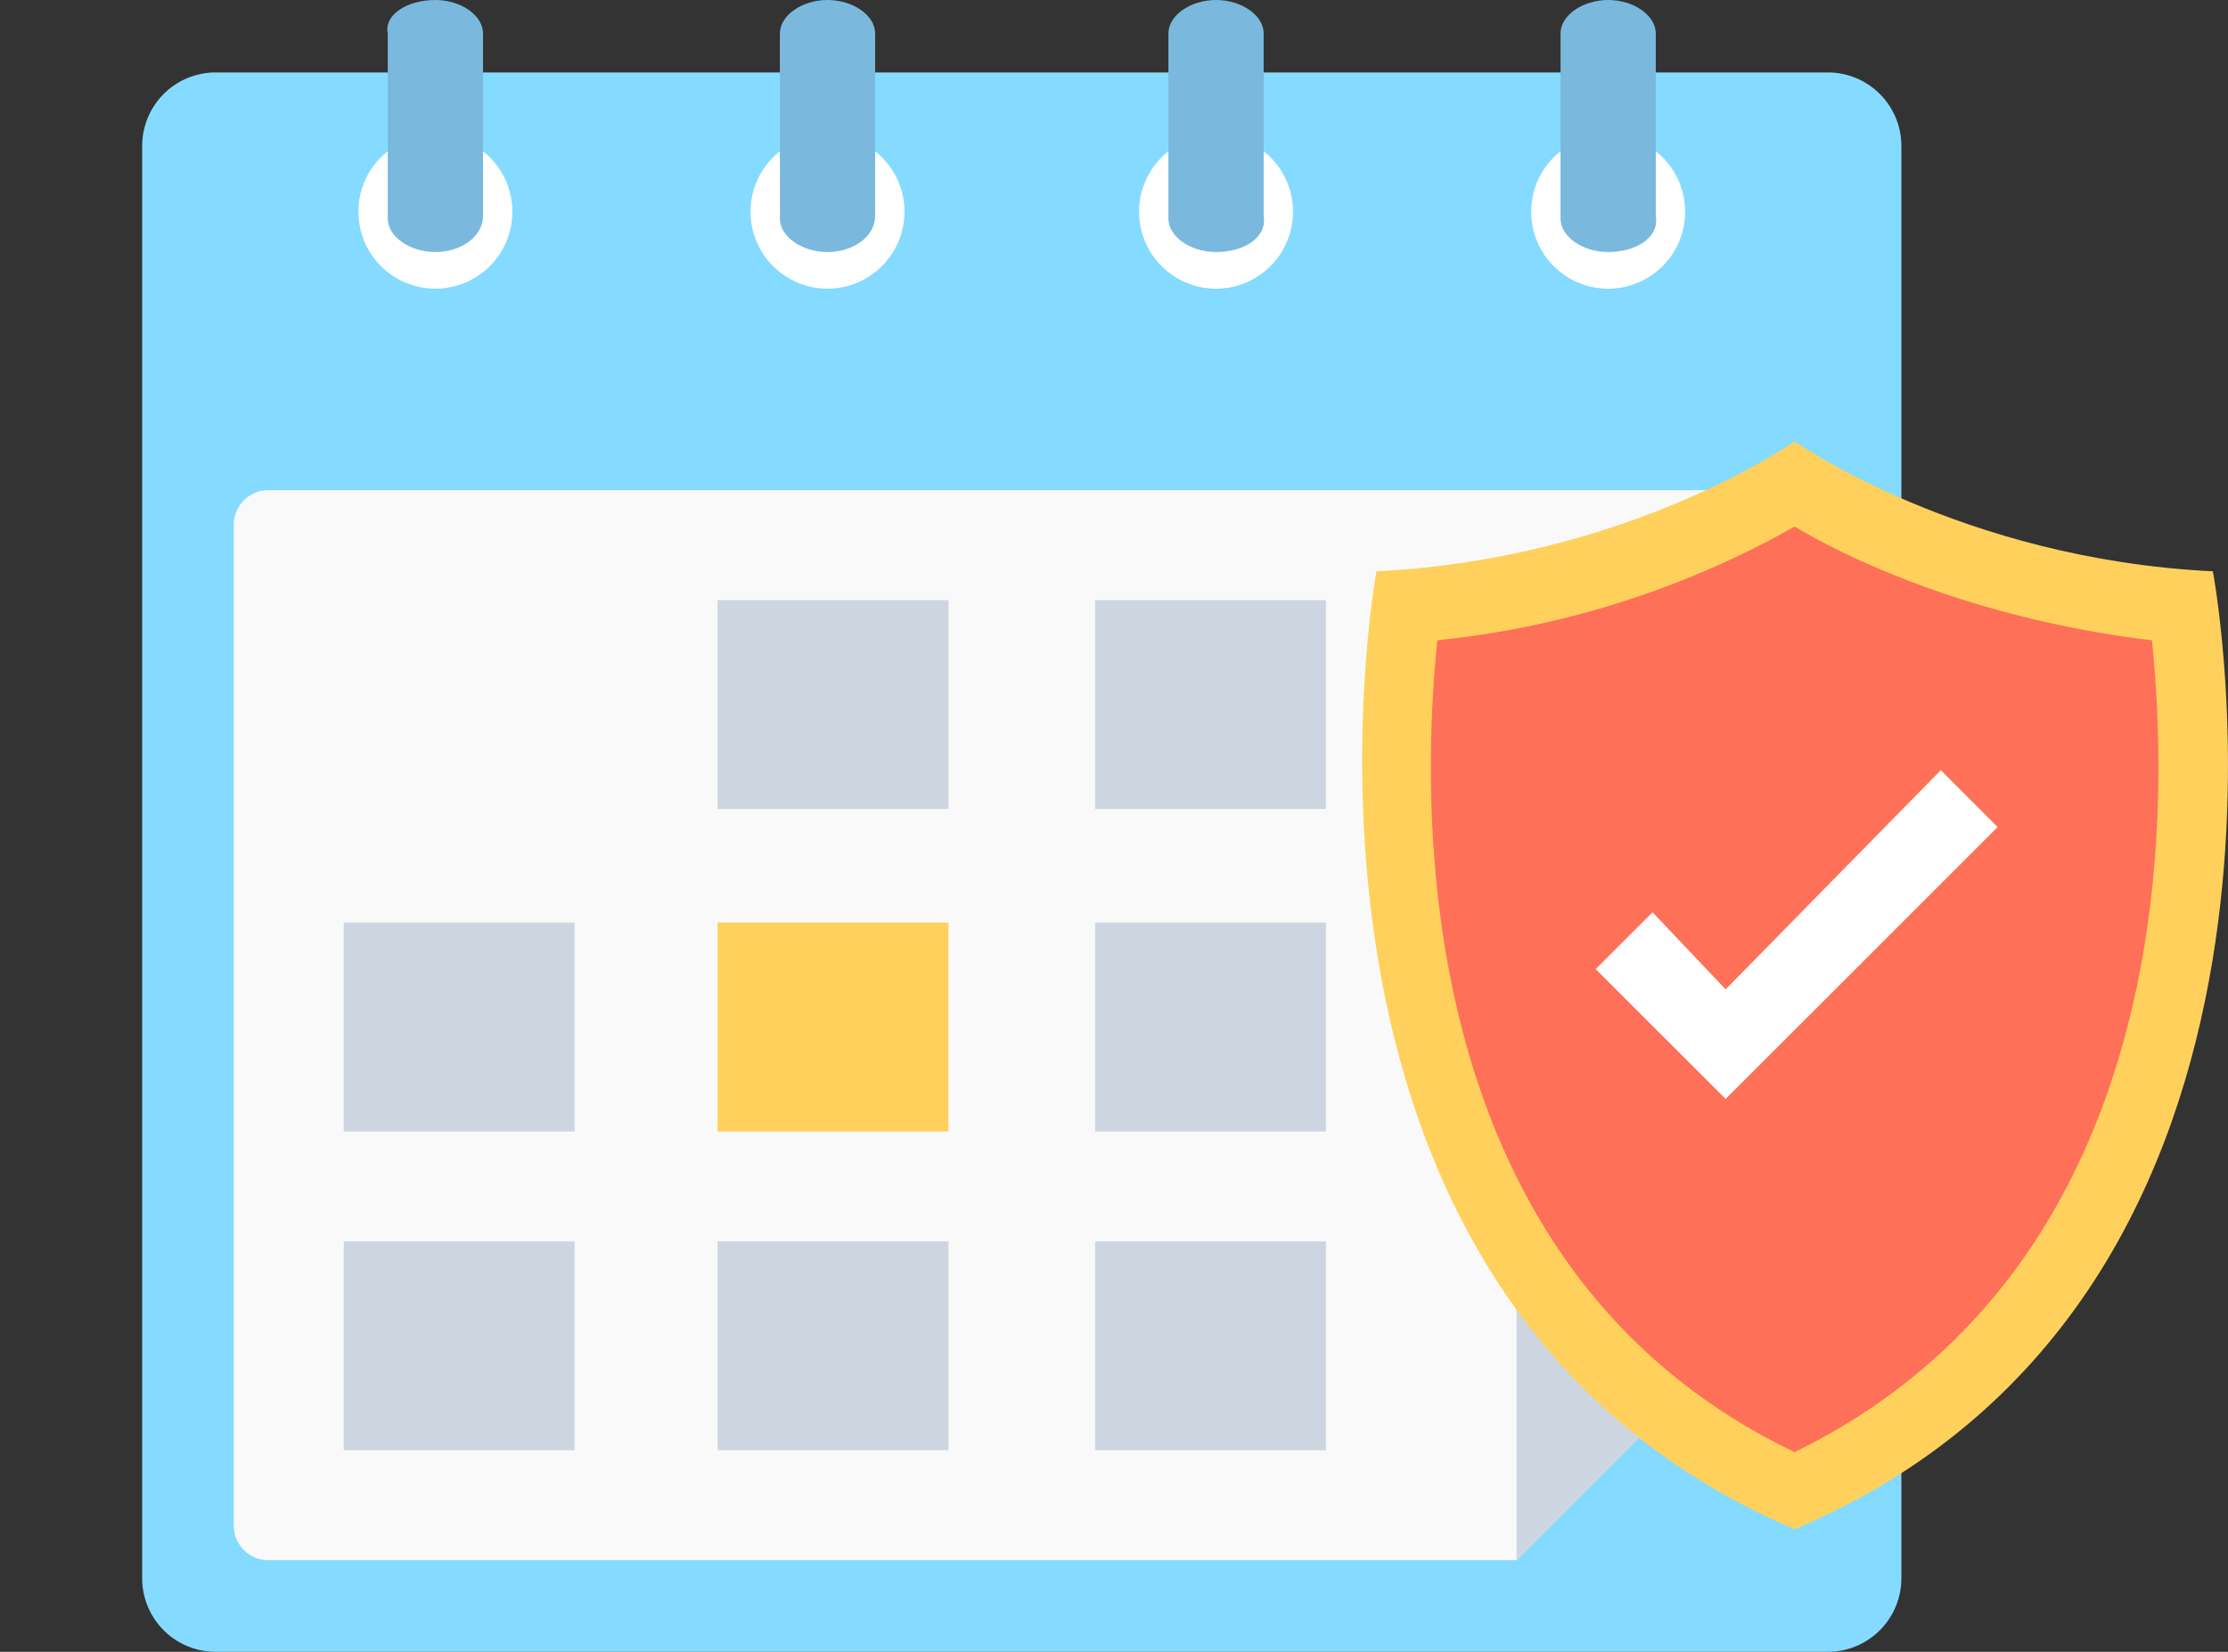 <svg xmlns="http://www.w3.org/2000/svg" viewBox="-30 0 470.12 348.6"><rect x="-30" y="0" width="470.12" height="348.6" fill="#333333" stroke="none"/><title>guarantee</title><g id="97bcb0e0-68e1-4757-b575-32713e2ffb59" data-name="Слой 2"><g id="fde4555d-2bf8-481e-b14f-a7d8960b0ccd" data-name="Layer 1"><path d="M355.73,348.6H15.47A15.51,15.51,0,0,1,0,333.13V30.76A15.51,15.51,0,0,1,15.47,15.29H355.73A15.51,15.51,0,0,1,371.2,30.76V333.13A15.51,15.51,0,0,1,355.73,348.6Z" fill="#84dbff"/><path d="M344.13,103.45H27.07a7.31,7.31,0,0,0-7.73,7.73V321.53a7.31,7.31,0,0,0,7.73,7.73H290l61.87-61.87V111.19A7.75,7.75,0,0,0,344.13,103.45Z" fill="#f9f9f9"/><path d="M290,329.27l61.87-61.87H297a6.93,6.93,0,0,0-7,7Z" fill="#cdd6e0"/><circle cx="61.87" cy="44.68" r="16.24" fill="#fff"/><circle cx="144.61" cy="44.68" r="16.24" fill="#fff"/><circle cx="226.59" cy="44.68" r="16.24" fill="#fff"/><circle cx="309.33" cy="44.68" r="16.24" fill="#fff"/><path d="M61.87,53.19h0c-5.41,0-10.05-3.26-10.05-7.06V7.06C51,3.26,55.68,0,61.87,0h0c5.41,0,10.05,3.26,10.05,7.06V45.59C71.92,49.93,67.28,53.19,61.87,53.19Z" fill="#7ab9dd"/><path d="M144.61,53.19h0c-5.41,0-10.05-3.26-10.05-7.06V7.06c0-3.8,4.64-7.06,10.05-7.06h0c5.41,0,10.05,3.26,10.05,7.06V45.59C154.67,49.93,150,53.19,144.61,53.19Z" fill="#7ab9dd"/><path d="M226.59,53.19h0c-5.41,0-10.05-3.26-10.05-7.06V7.06c0-3.8,4.64-7.06,10.05-7.06h0c5.41,0,10.05,3.26,10.05,7.06V45.59C237.41,49.93,232.77,53.19,226.59,53.19Z" fill="#7ab9dd"/><path d="M309.33,53.19h0c-5.41,0-10.05-3.26-10.05-7.06V7.06c0-3.8,4.64-7.06,10.05-7.06h0c5.41,0,10.05,3.26,10.05,7.06V45.59C320.16,49.93,315.52,53.19,309.33,53.19Z" fill="#7ab9dd"/><rect x="121.41" y="126.65" width="48.72" height="44.08" fill="#cdd6e0"/><rect x="201.07" y="126.65" width="48.72" height="44.08" fill="#cdd6e0"/><rect x="279.95" y="126.65" width="48.72" height="44.08" fill="#cdd6e0"/><rect x="42.53" y="194.71" width="48.72" height="44.08" fill="#cdd6e0"/><rect x="121.41" y="194.71" width="48.72" height="44.08" fill="#ffd15c"/><rect x="201.07" y="194.71" width="48.72" height="44.08" fill="#cdd6e0"/><rect x="279.95" y="194.71" width="48.72" height="44.08" fill="#cdd6e0"/><rect x="42.53" y="261.99" width="48.72" height="44.08" fill="#cdd6e0"/><rect x="121.41" y="261.99" width="48.72" height="44.08" fill="#cdd6e0"/><rect x="201.07" y="261.99" width="48.72" height="44.08" fill="#cdd6e0"/><path d="M348.68,322.74c-116.51-49.69-88.24-202.18-88.24-202.18,53.11-2.57,88.24-27.41,88.24-27.41S383.8,118,436.92,120.57C436.92,120.57,466,273.05,348.68,322.74Z" fill="#ffd15c"/><path d="M348.68,306.46c-82.24-39.41-78.81-137.93-75.39-171.34a192.92,192.92,0,0,0,75.39-24c12.85,7.71,39.41,19.7,75.39,24C427.49,168.54,430.92,266.2,348.68,306.46Z" fill="#ff7058"/><polygon points="334.12 231.93 306.7 204.52 318.7 192.53 334.12 208.8 379.52 162.54 391.51 174.54 334.12 231.93" fill="#fff"/></g></g></svg>
